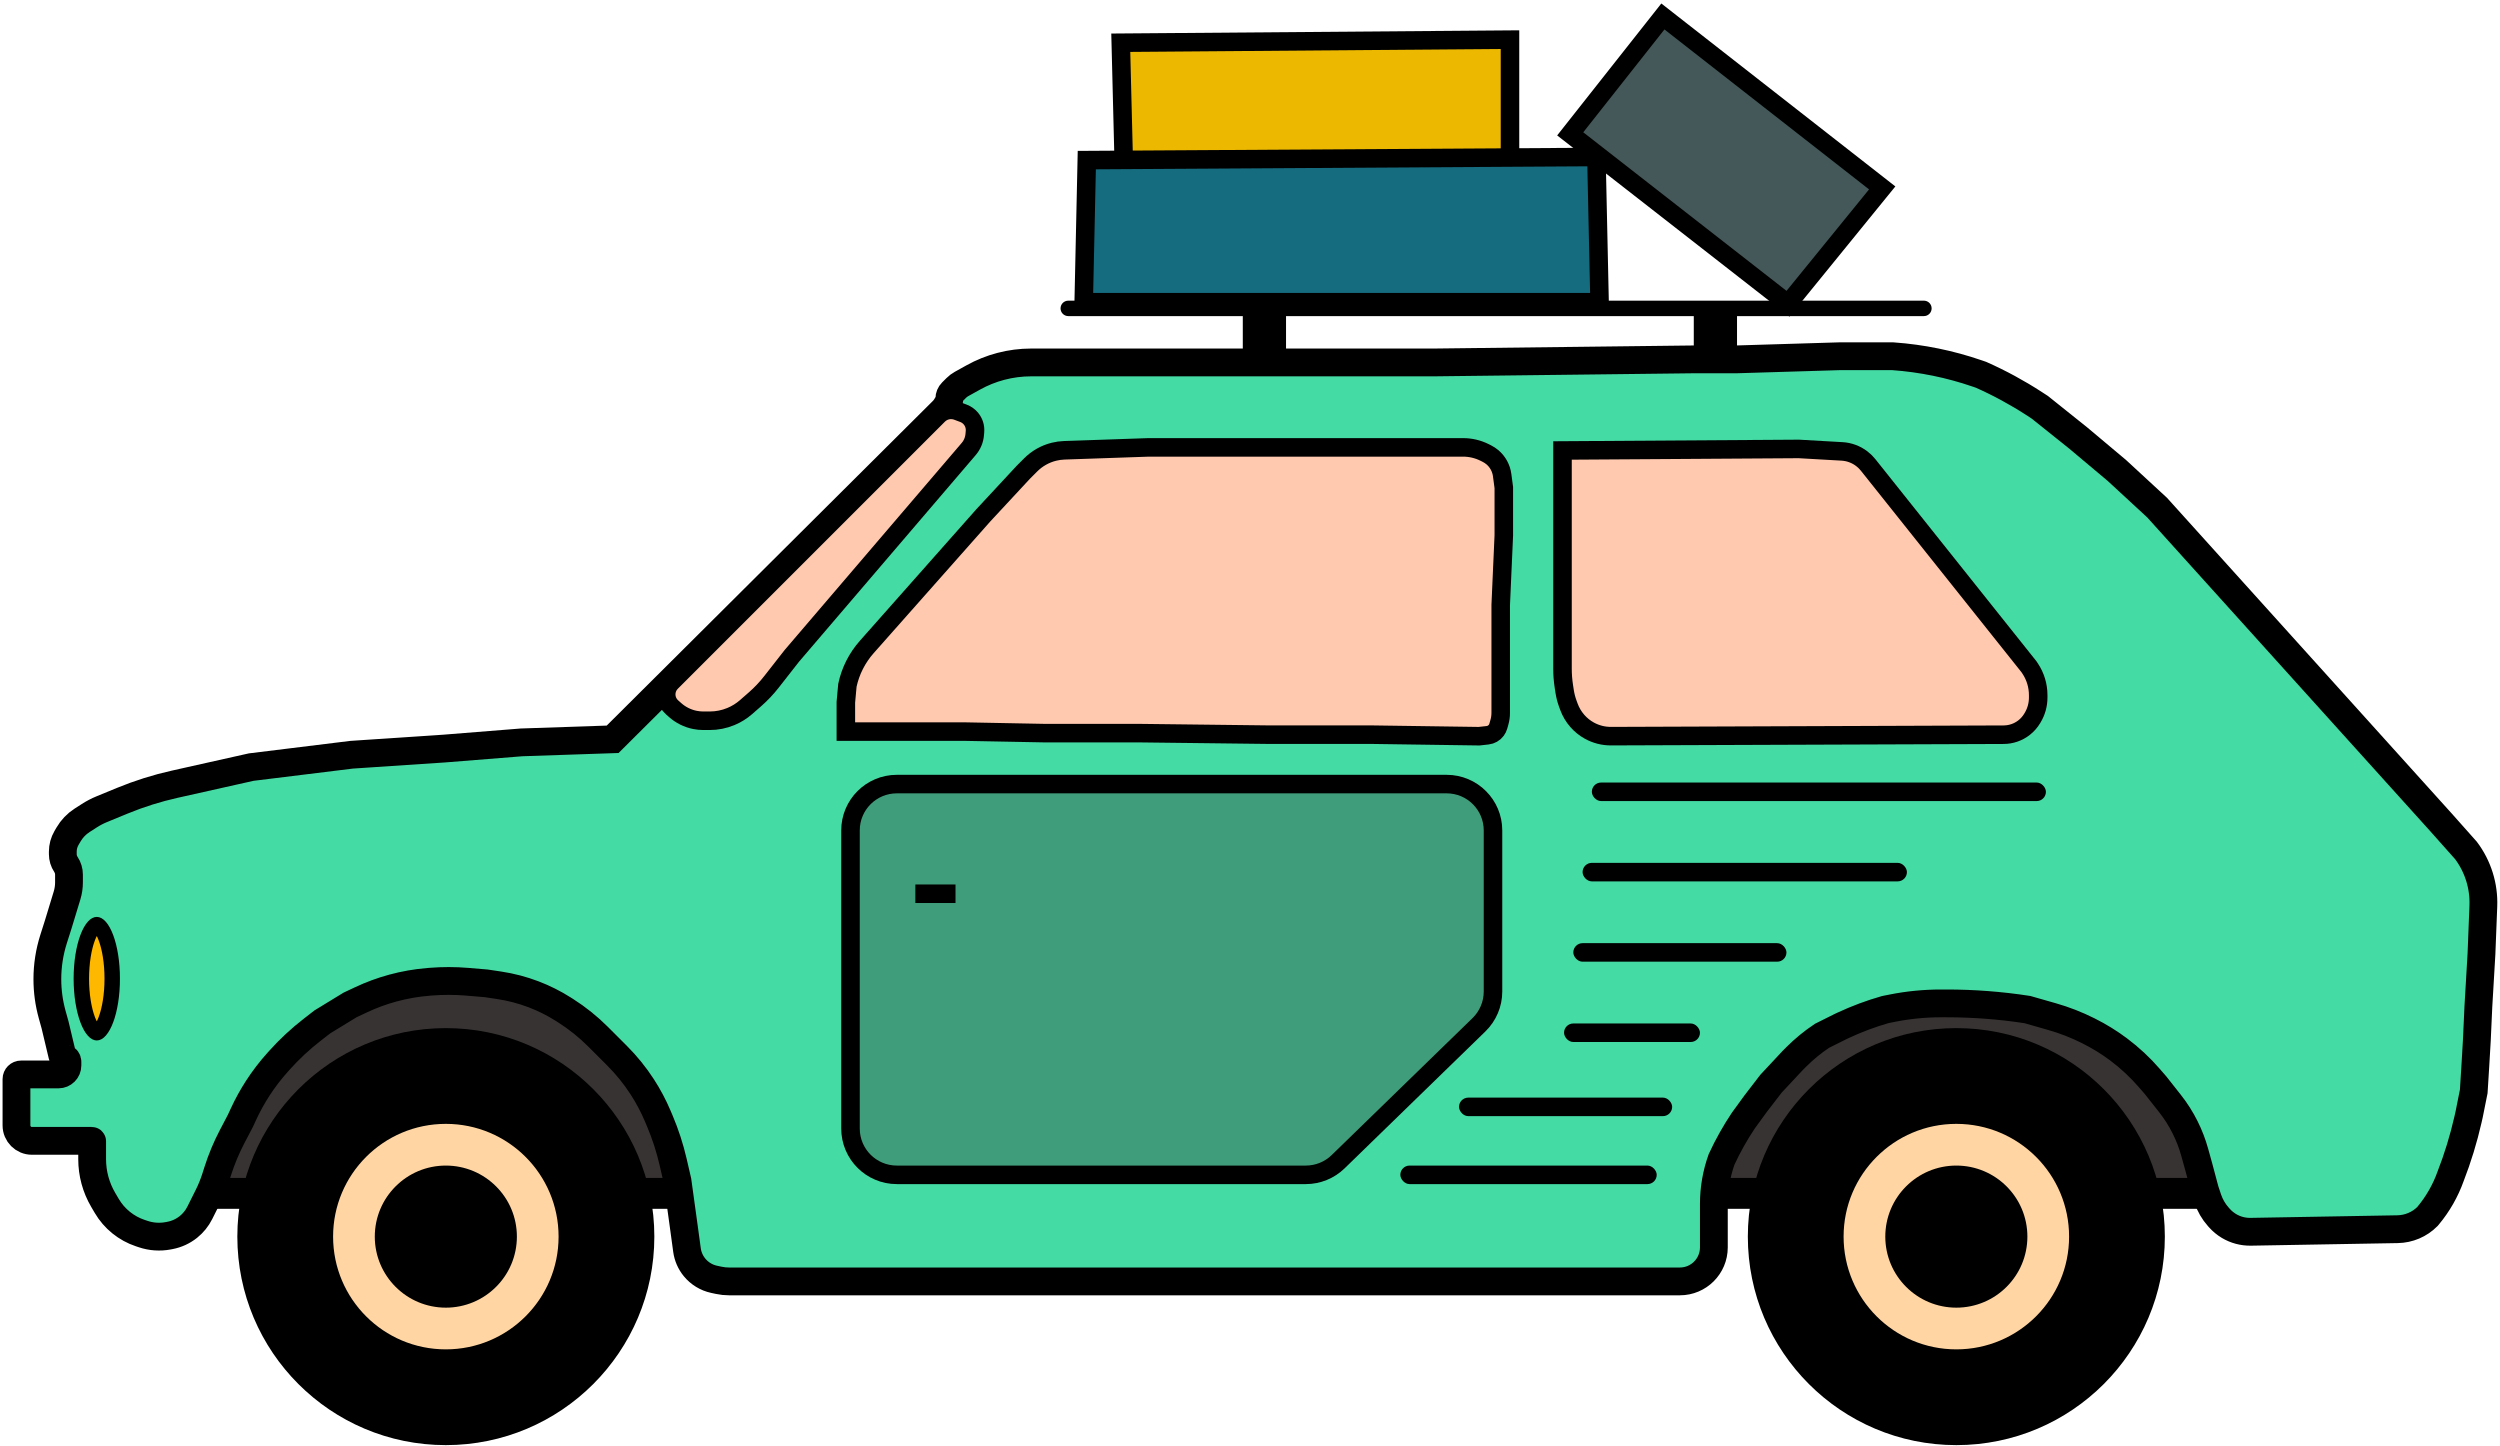 <svg width="607" height="351" viewBox="0 0 607 351" fill="none" xmlns="http://www.w3.org/2000/svg">
<path d="M272.875 40.375L272.125 10.375L366.625 9.625V39.625L272.875 40.375Z" fill="#EDB900" stroke="black" stroke-width="4.5"/>
<rect x="52" y="233.5" width="117" height="56.25" fill="#383333" stroke="black" stroke-width="7.5"/>
<rect x="412.75" y="233.5" width="123.75" height="56.25" fill="#383333" stroke="black" stroke-width="7.5"/>
<path d="M263.125 73.375L263.875 38.875L386.125 38.125L387.625 38.875L388.375 73.375H263.125Z" fill="#156C7F" stroke="black" stroke-width="4.5"/>
<path d="M457 45.625L434.125 73.75L381.25 32.5L403.75 4L457 45.625Z" fill="#445859" stroke="black" stroke-width="4.5"/>
<path d="M302.125 87.625V76.375H259.375C258.547 76.375 257.875 75.703 257.875 74.875C257.875 74.047 258.547 73.375 259.375 73.375H467.125C467.953 73.375 468.625 74.047 468.625 74.875C468.625 75.703 467.953 76.375 467.125 76.375H421.375V88.375H411.625V76.375H311.875V87.625H302.125Z" fill="black" stroke="black" stroke-width="0.75"/>
<path d="M372.625 88V101.875V123.625L373.375 137.875V161.125L373.914 172.724C374.054 175.714 374.761 178.65 376 181.375V181.375V181.375C377.726 184.827 378.617 188.636 378.601 192.495L378.25 280V310.75" stroke="black" stroke-width="0.75"/>
<path d="M4 273.25V262C4 261.379 4.504 260.875 5.125 260.875H14.196C15.399 260.875 16.375 259.899 16.375 258.696V257.794C16.375 257.395 16.119 257.04 15.74 256.913C15.435 256.812 15.205 256.56 15.13 256.247L13.375 248.875L12.673 246.348C11.895 243.546 11.5 240.651 11.5 237.742C11.5 234.434 12.011 231.145 13.014 227.993L14.125 224.5L16.282 217.412C16.592 216.393 16.75 215.334 16.75 214.269V212.352C16.75 211.47 16.489 210.609 16 209.875C15.511 209.141 15.25 208.28 15.25 207.398V206.769C15.25 205.61 15.558 204.473 16.141 203.472L16.64 202.617C17.452 201.225 18.581 200.046 19.936 199.175L21.687 198.05C22.644 197.434 23.654 196.907 24.706 196.474L29.689 194.422C33.806 192.727 38.059 191.386 42.403 190.414L61 186.25L85.375 183.25L107.875 181.75L126.625 180.25L148.75 179.5L189.062 139.375L228.895 99.728C229.214 99.41 229.492 99.055 229.723 98.669L230.191 97.89C230.393 97.553 230.5 97.167 230.5 96.774C230.5 96.198 230.729 95.646 231.136 95.239L232.181 94.194C232.559 93.816 232.987 93.494 233.453 93.234L236.328 91.637C238.434 90.467 240.679 89.565 243.009 88.952C245.41 88.32 247.882 88 250.364 88H348.25L411.625 87.25H421.75L446.5 86.5H459.625C466.595 86.998 473.471 88.404 480.077 90.682L481 91C485.493 92.997 489.821 95.346 493.943 98.026L495.25 98.875L504.625 106.375L514 114.25L523.75 123.25L592.75 199.75L598.75 206.5C601.661 210.381 603.146 215.146 602.956 219.994L602.5 231.625L601.75 244.375L601.375 252.625L601 259L600.625 265L599.5 270.625L599.23 271.813C598.161 276.514 596.748 281.131 595 285.625C593.76 289.098 591.917 292.325 589.556 295.158L589.375 295.375C587.451 297.299 584.854 298.402 582.133 298.449L546.475 299.075C544.612 299.108 542.778 298.617 541.181 297.659C540.315 297.139 539.534 296.491 538.863 295.737L538.594 295.433C537.46 294.158 536.597 292.665 536.057 291.046L535.375 289L533.875 283.375L532.871 279.759C532.292 277.675 531.513 275.651 530.545 273.716C529.518 271.661 528.283 269.716 526.859 267.913L523.375 263.5L521.832 261.72C519.617 259.164 517.136 256.852 514.43 254.822C512.148 253.111 509.717 251.608 507.165 250.333L506.937 250.219C504.152 248.826 501.243 247.694 498.248 246.839L492.25 245.125C485.759 244.126 479.202 243.625 472.635 243.625H471.25C467.26 243.625 463.279 244.019 459.367 244.802L457.75 245.125C454.255 246.123 450.846 247.397 447.552 248.934L446.875 249.25L442.375 251.5C440.13 252.996 438.039 254.711 436.132 256.618L435.25 257.5L430 263.125L426.25 268L423.25 272.125C421.267 275.099 419.498 278.255 418 281.5C416.759 284.974 416.125 288.636 416.125 292.325V294.625V301.375V302.875C416.125 307.431 412.431 311.125 407.875 311.125H176.997C176.168 311.125 175.341 311.037 174.531 310.864L173.386 310.618C171.518 310.218 169.841 309.194 168.631 307.715C167.646 306.512 167.014 305.059 166.804 303.519L166 297.625L164.5 286.75L163.431 282.118C162.645 278.712 161.565 275.382 160.203 272.163L159.718 271.015C158.658 268.51 157.379 266.103 155.897 263.822C154.137 261.115 152.099 258.599 149.816 256.316L146.875 253.375L145.214 251.714C142.828 249.328 140.189 247.211 137.343 245.4L136.824 245.07C134.531 243.61 132.095 242.387 129.555 241.42C126.859 240.393 124.061 239.659 121.209 239.231L118 238.75L113.37 238.364C110.462 238.122 107.538 238.117 104.629 238.35L104.04 238.397C101.103 238.632 98.195 239.14 95.352 239.915C92.706 240.637 90.127 241.587 87.645 242.755L85 244L78.25 248.125L75.702 250.107C72.906 252.281 70.308 254.699 67.939 257.332L67.431 257.896C65.646 259.879 64.022 262 62.573 264.239C61.276 266.244 60.123 268.338 59.122 270.506L58.375 272.125L56.374 275.945C54.961 278.643 53.786 281.459 52.862 284.362L52.358 285.948C51.87 287.48 51.264 288.973 50.544 290.411L48.505 294.49C47.843 295.814 46.901 296.979 45.745 297.904C44.435 298.952 42.888 299.662 41.239 299.971L40.806 300.052C38.802 300.428 36.735 300.287 34.801 299.642L34.077 299.401C30.643 298.256 27.741 295.904 25.911 292.781L25.049 291.312C23.298 288.325 22.375 284.925 22.375 281.462V277.089C22.375 277.04 22.335 277 22.286 277H7.75C5.679 277 4 275.321 4 273.25Z" fill="#44DBA5" stroke="black" stroke-width="6.75"/>
<circle cx="108.25" cy="300.25" r="50.625" fill="black"/>
<circle cx="108.25" cy="300.25" r="27.375" fill="#FFD6A3"/>
<circle cx="475" cy="300.25" r="50.625" fill="black"/>
<path d="M205.375 170.5L205.75 166.375C206.487 162.933 208.101 159.74 210.434 157.105L238.75 125.125L248.5 114.625L250.251 112.874C251.804 111.321 253.751 110.219 255.883 109.686C256.709 109.479 257.554 109.36 258.405 109.331L278.875 108.625H355.244C357.057 108.625 358.844 109.047 360.465 109.857L360.996 110.123C361.497 110.373 361.965 110.684 362.39 111.048C363.668 112.144 364.498 113.673 364.721 115.342L365.125 118.375V130L364.375 146.875V173.072C364.375 173.854 364.266 174.631 364.052 175.382L363.779 176.336C363.677 176.692 363.511 177.027 363.288 177.324C362.785 177.995 362.027 178.428 361.194 178.52L359.125 178.75L332.875 178.375H307.75L276.25 178H253.375L233.875 177.625H205.375V170.5Z" fill="#FFC9B0" stroke="black" stroke-width="4.5"/>
<path d="M379.375 162.343V109.375L436.75 109L447.245 109.6C448.96 109.698 450.608 110.3 451.982 111.331C452.575 111.775 453.109 112.293 453.57 112.873L492.625 161.875L492.92 162.317C494.195 164.229 494.875 166.477 494.875 168.775V169.388C494.875 171.097 494.411 172.774 493.531 174.24L493.404 174.452C492.889 175.31 492.22 176.065 491.431 176.679C490.017 177.779 488.279 178.379 486.487 178.385L391.15 178.74C389.33 178.746 387.537 178.293 385.939 177.421C384.822 176.812 383.815 176.002 382.977 175.045C382.088 174.029 381.388 172.849 380.927 171.581L380.642 170.796C380.298 169.851 380.048 168.874 379.895 167.88L379.703 166.632C379.485 165.213 379.375 163.779 379.375 162.343Z" fill="#FFC9B0" stroke="black" stroke-width="4.5"/>
<path d="M163.927 172.407L163.156 171.722C162.805 171.41 162.508 171.04 162.28 170.629C161.374 168.999 161.659 166.966 162.978 165.647L227.835 100.79C228.805 99.82 230.174 99.364 231.531 99.558C231.843 99.603 232.149 99.681 232.444 99.791L233.924 100.347C234.629 100.611 235.253 101.054 235.736 101.633C236.466 102.509 236.822 103.637 236.727 104.774L236.665 105.518C236.558 106.806 236.048 108.029 235.207 109.012L192.25 159.25L187.297 165.579C186.102 167.106 184.765 168.518 183.306 169.795L181.15 171.681C180.057 172.637 178.817 173.41 177.476 173.968C175.842 174.649 174.088 175 172.317 175H170.773C170.093 175 169.407 174.931 168.739 174.798C166.958 174.442 165.284 173.614 163.927 172.407Z" fill="#FFC9B0" stroke="black" stroke-width="4.5"/>
<circle cx="475" cy="300.25" r="27.375" fill="#FFD6A3"/>
<path d="M27.25 237.625C27.25 241.602 26.642 245.119 25.722 247.573C25.259 248.807 24.753 249.676 24.287 250.202C23.818 250.731 23.548 250.75 23.5 250.75C23.452 250.75 23.182 250.731 22.713 250.202C22.247 249.676 21.741 248.807 21.278 247.573C20.358 245.119 19.75 241.602 19.75 237.625C19.75 233.648 20.358 230.131 21.278 227.677C21.741 226.443 22.247 225.574 22.713 225.048C23.182 224.519 23.452 224.5 23.5 224.5C23.548 224.5 23.818 224.519 24.287 225.048C24.753 225.574 25.259 226.443 25.722 227.677C26.642 230.131 27.25 233.648 27.25 237.625Z" fill="#FFB800" stroke="black" stroke-width="3.75"/>
<path d="M317.057 285.25H217.75C211.537 285.25 206.5 280.213 206.5 274V201.625C206.5 195.412 211.537 190.375 217.75 190.375H351.25C357.463 190.375 362.5 195.412 362.5 201.625V240.748C362.5 243.786 361.271 246.695 359.093 248.813L324.9 282.065C322.8 284.107 319.986 285.25 317.057 285.25Z" fill="#409D7B" stroke="black" stroke-width="4.5"/>
<rect x="222.25" y="214.75" width="9.75" height="4.5" fill="black"/>
<circle cx="108.25" cy="300.25" r="17.25" fill="black"/>
<circle cx="475" cy="300.25" r="17.25" fill="black"/>
<rect x="386.5" y="190" width="110.25" height="4.5" rx="2.25" fill="black"/>
<rect x="384.25" y="209.5" width="78.75" height="4.5" rx="2.25" fill="black"/>
<rect x="382" y="229" width="51.75" height="4.5" rx="2.25" fill="black"/>
<rect x="379.75" y="248.5" width="33" height="4.5" rx="2.25" fill="black"/>
<rect x="340" y="283" width="62.25" height="4.5" rx="2.25" fill="black"/>
<rect x="354.25" y="266.5" width="51.75" height="4.5" rx="2.25" fill="black"/>
</svg>

